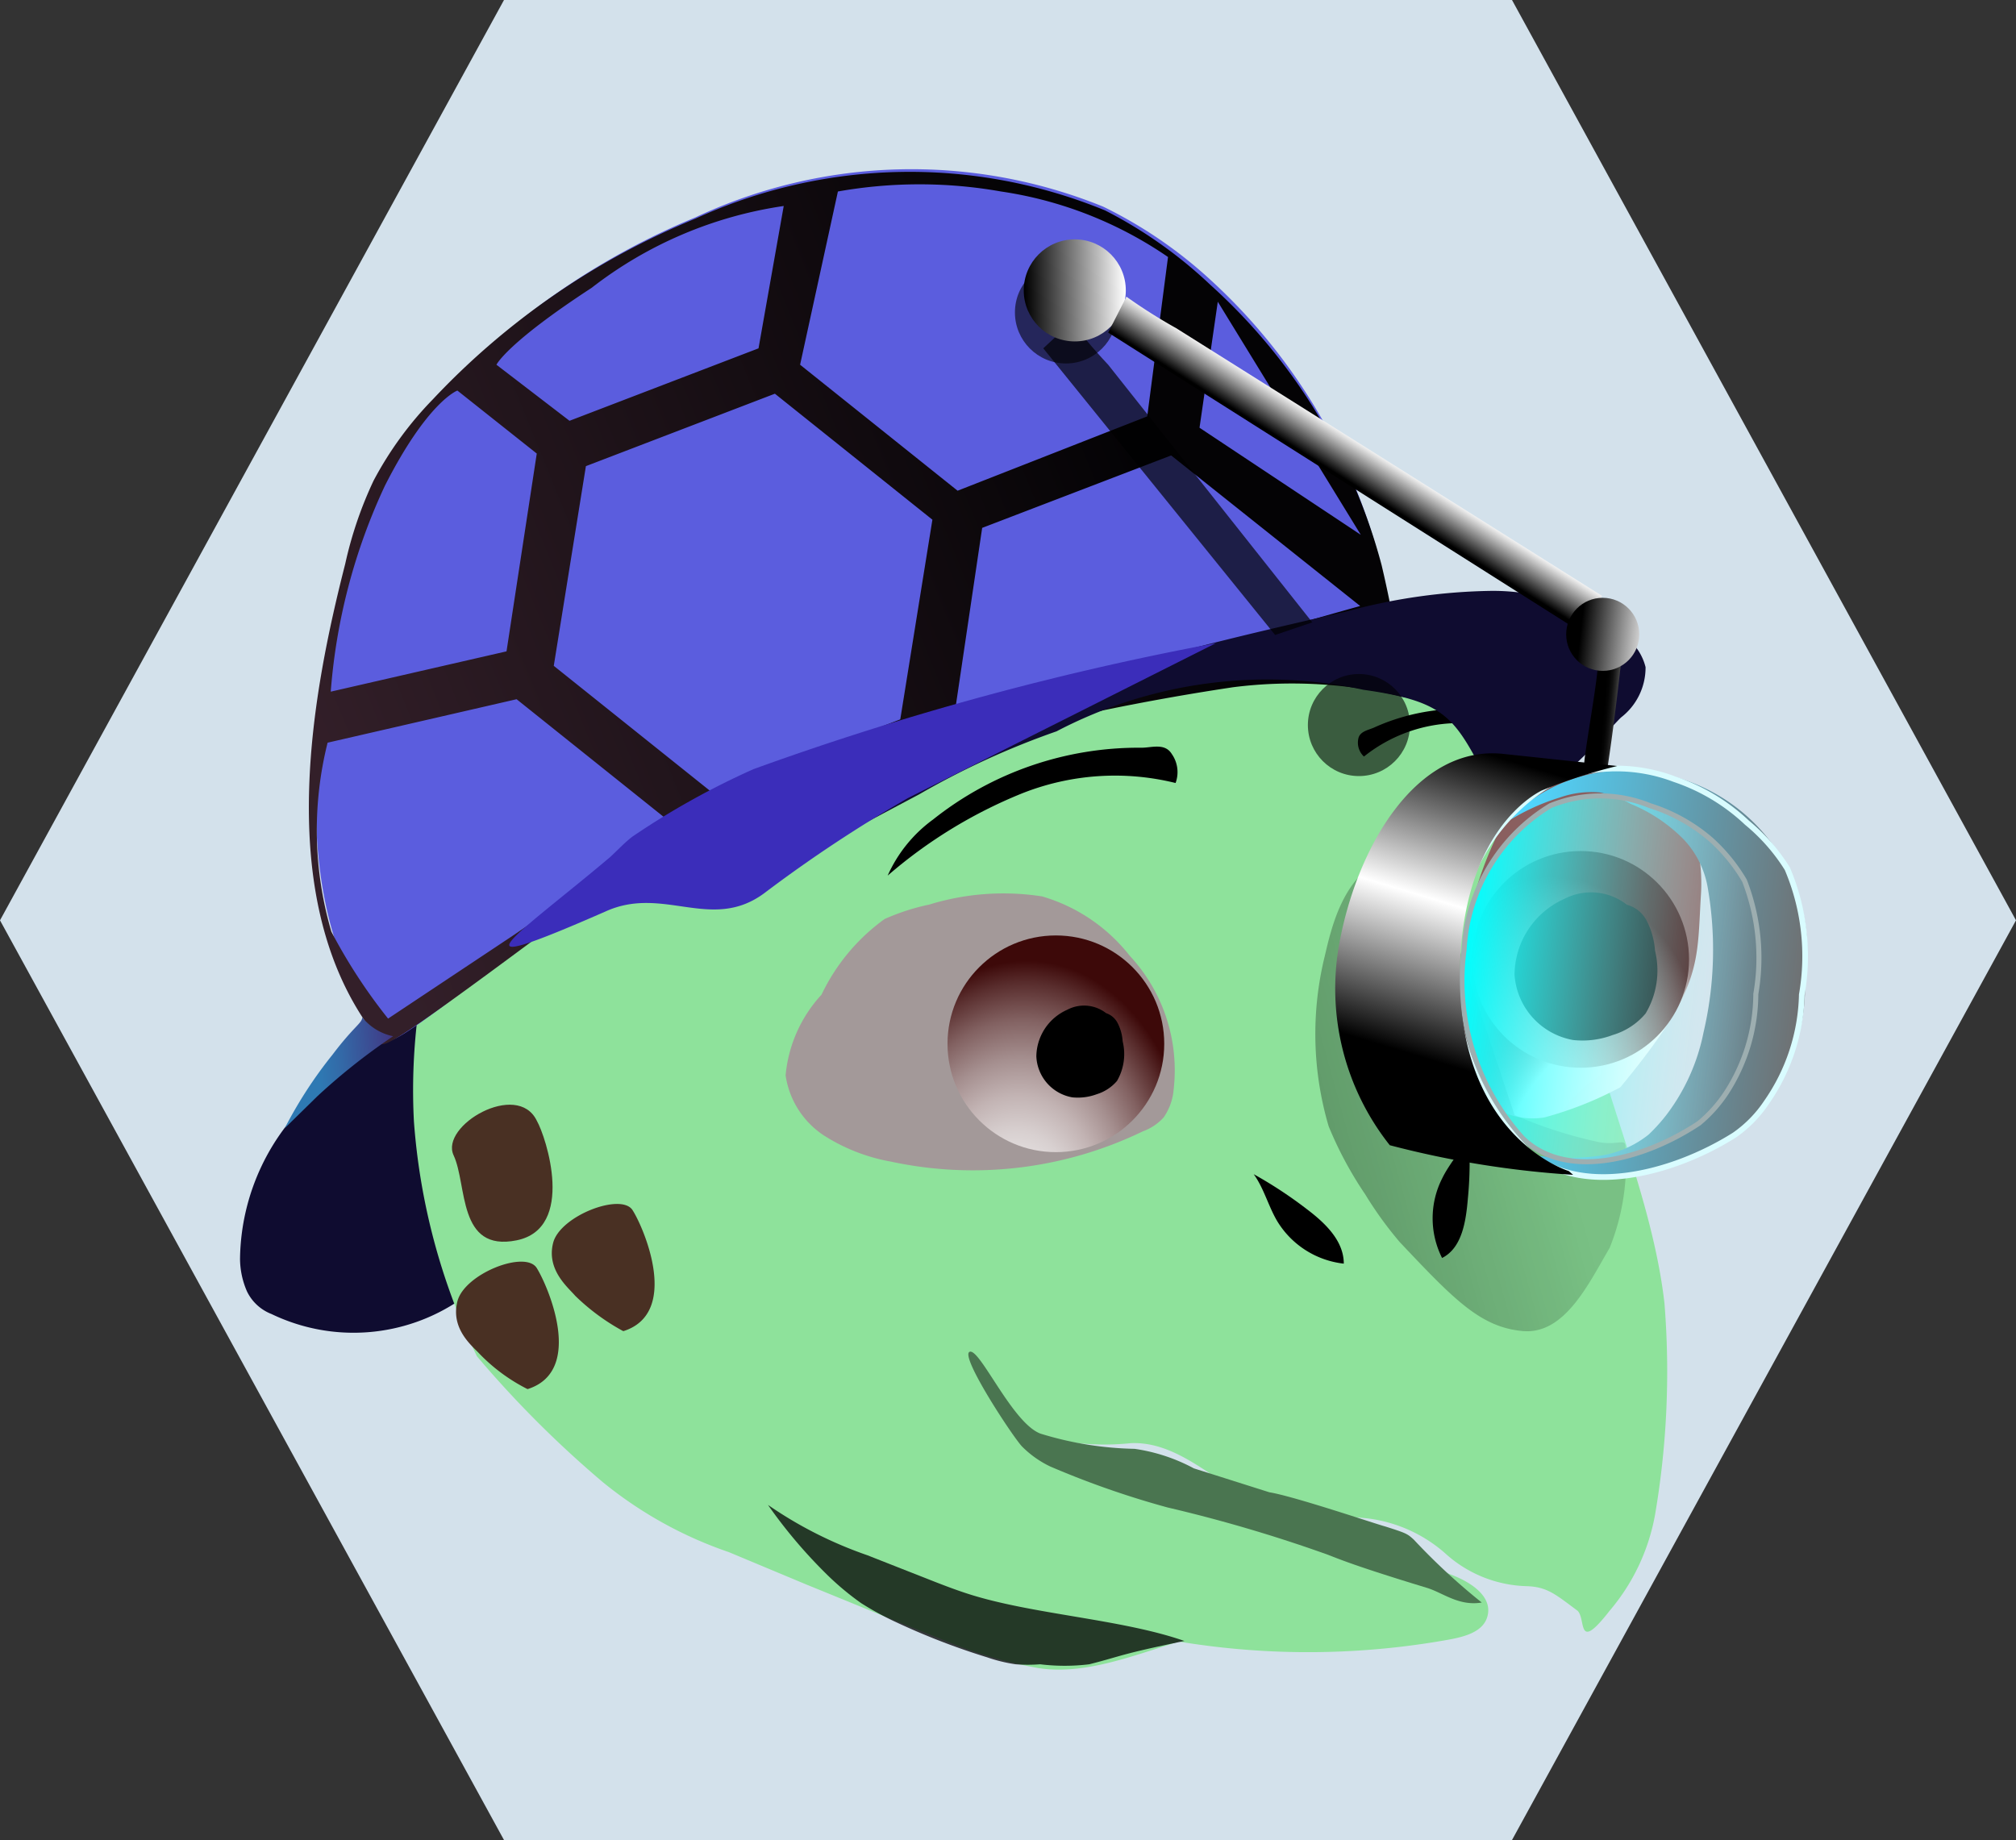 <svg id="Layer_1" data-name="Layer 1" xmlns="http://www.w3.org/2000/svg" xmlns:xlink="http://www.w3.org/1999/xlink" viewBox="0 0 32 29.21"><rect x="0" y="0" width="32" height="29.21" fill="#333333" stroke="none"/><defs><style>.cls-1{fill:#d3e1eb;}.cls-2{fill:#0f0c30;}.cls-3{fill:url(#radial-gradient);}.cls-4{fill:#4a7550;}.cls-5{fill:url(#radial-gradient-2);}.cls-6{fill:url(#radial-gradient-3);}.cls-7{fill:url(#radial-gradient-4);}.cls-8{fill:url(#radial-gradient-5);}.cls-9{opacity:0.75;}.cls-15,.cls-9{isolation:isolate;}.cls-10{fill:url(#linear-gradient);}.cls-11{fill:#5b5dde;}.cls-12{fill:url(#linear-gradient-2);}.cls-13{fill:url(#linear-gradient-3);}.cls-14{fill:#3b2dba;}.cls-15{opacity:0.59;}.cls-16{fill:url(#linear-gradient-4);}.cls-17{fill:url(#linear-gradient-5);}.cls-18{fill:url(#linear-gradient-6);}.cls-19{fill:url(#linear-gradient-7);}.cls-20{fill:url(#linear-gradient-8);}.cls-21{fill:url(#linear-gradient-9);}.cls-22{stroke:#9daeb0;stroke-width:0.08px;fill:url(#linear-gradient-10);}.cls-22,.cls-23,.cls-25{stroke-miterlimit:10;}.cls-23{fill:none;stroke:#d9fcff;stroke-width:0.09px;}.cls-24{fill:url(#linear-gradient-11);}.cls-25{fill:#fff;stroke:#000;stroke-width:0.12px;}.cls-26{fill:#493023;}</style><radialGradient id="radial-gradient" cx="39.94" cy="22.9" r="0.05" gradientUnits="userSpaceOnUse"><stop offset="0" stop-color="#94eba1"/><stop offset="0.44" stop-color="#93e9a0"/><stop offset="1" stop-color="#8ee29b"/></radialGradient><radialGradient id="radial-gradient-2" cx="88.92" cy="-2046.29" r="17.02" gradientTransform="matrix(-0.28, -0.03, 0.02, -0.2, 88.35, -396.46)" gradientUnits="userSpaceOnUse"><stop offset="0" stop-color="#fff"/><stop offset="0.31" stop-color="#fdfdfd"/><stop offset="0.49" stop-color="#f5f4f4"/><stop offset="0.64" stop-color="#e8e6e6"/><stop offset="0.77" stop-color="#d6d2d2"/><stop offset="0.89" stop-color="#bfb8b8"/><stop offset="1" stop-color="#a39999"/></radialGradient><radialGradient id="radial-gradient-3" cx="62.07" cy="-1626" r="12.47" gradientTransform="matrix(-0.28, -0.03, 0.03, -0.28, 92.47, -433.52)" gradientUnits="userSpaceOnUse"><stop offset="0" stop-color="#faf9f9"/><stop offset="0.71" stop-color="#fff"/><stop offset="0.74" stop-color="#eae2e2"/><stop offset="0.8" stop-color="#c8b4b4"/><stop offset="0.86" stop-color="#ad8f8f"/><stop offset="0.91" stop-color="#9a7575"/><stop offset="0.96" stop-color="#8e6565"/><stop offset="1" stop-color="#8a5f5f"/></radialGradient><radialGradient id="radial-gradient-4" cx="-651.2" cy="-522.78" r="0.38" gradientTransform="matrix(-7.82, -0.87, 1.3, -11.74, -4396.73, -6684.24)" gradientUnits="userSpaceOnUse"><stop offset="0" stop-color="#f5f5f5"/><stop offset="0.13" stop-color="#f2f1f1"/><stop offset="0.26" stop-color="#e8e5e5"/><stop offset="0.39" stop-color="#d8d0d0"/><stop offset="0.52" stop-color="#c2b3b3"/><stop offset="0.65" stop-color="#a58f8f"/><stop offset="0.79" stop-color="#826161"/><stop offset="0.92" stop-color="#592d2d"/><stop offset="1" stop-color="#3d0909"/></radialGradient><radialGradient id="radial-gradient-5" cx="-652.23" cy="-522.59" r="0.38" xlink:href="#radial-gradient-4"/><linearGradient id="linear-gradient" x1="-200.44" y1="288.75" x2="-195.07" y2="289.07" gradientTransform="matrix(-0.95, 0.32, -0.3, -0.86, -78.84, 332.52)" gradientUnits="userSpaceOnUse"><stop offset="0" stop-opacity="0.15"/><stop offset="1" stop-opacity="0.4"/></linearGradient><linearGradient id="linear-gradient-2" x1="14.11" y1="26" x2="27.06" y2="20.74" gradientTransform="translate(31.92 34) rotate(180)" gradientUnits="userSpaceOnUse"><stop offset="0" stop-color="#040305"/><stop offset="1" stop-color="#331f29"/></linearGradient><linearGradient id="linear-gradient-3" x1="78.41" y1="-65.98" x2="79.93" y2="-66.26" gradientTransform="matrix(-0.99, -0.11, 0.11, -0.99, 91.43, -38.77)" gradientUnits="userSpaceOnUse"><stop offset="0" stop-color="#472073"/><stop offset="0.29" stop-color="#3f3e89"/><stop offset="0.76" stop-color="#3369a7"/><stop offset="1" stop-color="#2e79b3"/></linearGradient><linearGradient id="linear-gradient-4" x1="184.91" y1="-184.01" x2="185.3" y2="-184.58" gradientTransform="matrix(-0.89, -0.27, 0.26, -0.92, 232.68, -110.92)" gradientUnits="userSpaceOnUse"><stop offset="0" stop-opacity="0.33"/><stop offset="1" stop-opacity="0.68"/></linearGradient><linearGradient id="linear-gradient-5" x1="59.78" y1="-58.33" x2="60.19" y2="-58.34" gradientTransform="matrix(-0.99, -0.11, 0.11, -0.99, 91.43, -38.77)" gradientUnits="userSpaceOnUse"><stop offset="0" stop-color="#fff"/><stop offset="0.11" stop-color="#c9c9c9"/><stop offset="0.24" stop-color="#949494"/><stop offset="0.37" stop-color="#676767"/><stop offset="0.5" stop-color="#424242"/><stop offset="0.63" stop-color="#252525"/><stop offset="0.75" stop-color="#101010"/><stop offset="0.88" stop-color="#040404"/><stop offset="1"/></linearGradient><linearGradient id="linear-gradient-6" x1="6.59" y1="44.54" x2="8.2" y2="44.54" gradientTransform="translate(25.4 48.98) rotate(178.79)" gradientUnits="userSpaceOnUse"><stop offset="0" stop-color="#fff"/><stop offset="1"/></linearGradient><linearGradient id="linear-gradient-7" x1="2.85" y1="42" x2="3.2" y2="41.47" gradientTransform="translate(25.36 50.19) rotate(178.79)" xlink:href="#linear-gradient-6"/><linearGradient id="linear-gradient-8" x1="59.53" y1="-57.03" x2="60.69" y2="-57.03" gradientTransform="matrix(-0.99, -0.11, 0.11, -0.99, 91.47, -39.98)" xlink:href="#linear-gradient-6"/><linearGradient id="linear-gradient-9" x1="56.34" y1="-62.35" x2="61.26" y2="-62.35" gradientTransform="matrix(-0.99, -0.11, 0.11, -0.99, 91.43, -38.77)" gradientUnits="userSpaceOnUse"><stop offset="0" stop-color="#706c6c"/><stop offset="1" stop-color="#4fd6ff"/></linearGradient><linearGradient id="linear-gradient-10" x1="74.65" y1="-62.43" x2="79.46" y2="-62.43" gradientTransform="matrix(-0.97, -0.11, 0.11, -0.99, 107.19, -37.01)" gradientUnits="userSpaceOnUse"><stop offset="0" stop-color="#fff" stop-opacity="0"/><stop offset="1" stop-color="aqua"/></linearGradient><linearGradient id="linear-gradient-11" x1="60.89" y1="-59.55" x2="61.78" y2="-64.4" gradientTransform="matrix(-0.99, -0.11, 0.11, -0.99, 91.43, -38.77)" gradientUnits="userSpaceOnUse"><stop offset="0"/><stop offset="0.5" stop-color="#fff"/><stop offset="1"/></linearGradient></defs><g id="Magnifying_glass" data-name="Magnifying glass"><polygon class="cls-1" points="8 0 24 0 32 14.61 24 29.21 8 29.21 0 14.61 8 0"/><path class="cls-2" d="M7,17c-.33.23-.86.54-1.17.8-.12.1-.26.24-.38.33a3.32,3.32,0,0,0-.43.41,3.54,3.54,0,0,0-1.25,2.65,1.31,1.31,0,0,0,.11.52.72.72,0,0,0,.39.36,3,3,0,0,0,3-.23.91.91,0,0,0,.46-.2,3.9,3.9,0,0,1,.35-.19s0,0,0,0,0,0,0,0" transform="translate(0.04 -1.21)"/><path class="cls-3" d="M23.74,12c1.08,1.25,1,3.3,1.32,4.9s1.13,3.32,1.32,5a13.51,13.51,0,0,1-.15,3.36,3.24,3.24,0,0,1-.72,1.52c-.53.68-.37.13-.51,0-.35-.26-.48-.38-.81-.39a2,2,0,0,1-1.3-.53,2.29,2.29,0,0,0-1.18-.54c-.43-.06-.88,0-1.31-.09-.91-.17-1.57-1.15-2.49-1.11A4.08,4.08,0,0,1,16,23.86c-.91-.36-1.32-1.36-1.72-2.18a16.21,16.21,0,0,0,1.53,1.89,3.66,3.66,0,0,0,1,.85,4.79,4.79,0,0,0,1.19.34A28.94,28.94,0,0,1,23,26.21c.29.11.62.32.58.61s-.36.37-.63.42a12.62,12.62,0,0,1-6-.38,4.41,4.41,0,0,1-2.61-1.76c1.22,1.38,3.21,1.51,5,2-.94.17-1.95.74-2.9.59a7,7,0,0,1-1.34-.38L14,26.87l-1.25-.51-1.22-.51a6.47,6.47,0,0,1-2-1.11,17,17,0,0,1-2-2,10.27,10.27,0,0,1-1-3.73,9.52,9.52,0,0,1,.38-3.2C7.56,15.43,8,15,8.68,14.67c.15-.09.33-.36.51-.39a2.07,2.07,0,0,1,.35,0c.21,0,.52-.24.71-.3,1.1-.33,1.76-.89,2.86-1.22a4,4,0,0,0,1-.27c.35-.26.73,0,1.1-.26a3,3,0,0,1,.92-.32c.37-.05.56-.13.94-.18l.6-.08c.18,0,.45,0,.63,0a4.82,4.82,0,0,0,.66,0,5.51,5.51,0,0,1,3.8-.19A4.46,4.46,0,0,0,23.74,12Z" transform="translate(0.04 -1.21)"/><path d="M19.86,19.85c.16.22.23.5.37.74a1.42,1.42,0,0,0,1.06.68c0-.36-.29-.64-.58-.86A6.81,6.81,0,0,0,19.86,19.85Z" transform="translate(0.04 -1.21)"/><path d="M23.27,19.21c-.1.26-.3.46-.42.71a1.4,1.4,0,0,0,0,1.26c.32-.16.38-.59.41-.95A5.85,5.85,0,0,0,23.27,19.21Z" transform="translate(0.04 -1.21)"/><path class="cls-4" d="M20.11,24.9c.38.06,1.68.5,1.83.54.35.11.36.12.46.21a10.1,10.1,0,0,0,1.08,1c-.36.06-.61-.15-.86-.23-1.35-.41-1.46-.49-1.67-.56a23.26,23.26,0,0,0-2.46-.72,14.22,14.22,0,0,1-1.86-.65,1.6,1.6,0,0,1-.44-.31c-.12-.11-1-1.44-.84-1.51s.68,1.14,1.13,1.3a5.4,5.4,0,0,0,1.49.24,2.83,2.83,0,0,1,.94.31Z" transform="translate(0.04 -1.21)"/><path class="cls-4" d="M13.3,32.91" transform="translate(0.04 -1.21)"/><path class="cls-5" d="M17.89,16.38a2.67,2.67,0,0,1,.7,2.12.91.91,0,0,1-.16.45.83.83,0,0,1-.33.22,6.19,6.19,0,0,1-4,.48,2.92,2.92,0,0,1-1.07-.42,1.38,1.38,0,0,1-.6-.95A2.18,2.18,0,0,1,13,17,3.15,3.15,0,0,1,14,15.8a3.47,3.47,0,0,1,.71-.23,4,4,0,0,1,1.79-.13A2.74,2.74,0,0,1,17.89,16.38Z" transform="translate(0.04 -1.21)"/><path class="cls-6" d="M25.68,18.47a5.65,5.65,0,0,1-1.21.48,1.17,1.17,0,0,1-1-.32,1.28,1.28,0,0,1-.2-.5,5.76,5.76,0,0,1,.42-3.59,2,2,0,0,1,.7-.9,1.59,1.59,0,0,1,1.05-.17,4.13,4.13,0,0,1,1,.33,1.9,1.9,0,0,1,.46.82,2.94,2.94,0,0,1,.06.78C26.89,16.51,27,16.87,25.68,18.47Z" transform="translate(0.04 -1.21)"/><circle class="cls-7" cx="16.76" cy="16.57" r="1.72"/><circle class="cls-8" cx="25.09" cy="15.23" r="1.72"/><path d="M17.46,17.28a.32.32,0,0,1,.24.17.74.74,0,0,1,.08.29.85.85,0,0,1-.09.63.69.69,0,0,1-.32.21.86.86,0,0,1-.39.05.69.69,0,0,1-.57-.65.82.82,0,0,1,.49-.74.57.57,0,0,1,.66.09Z" transform="translate(0.04 -1.21)"/><path d="M25.72,15.56a.5.5,0,0,1,.38.27,1.22,1.22,0,0,1,.13.47,1.33,1.33,0,0,1-.15,1,1.08,1.08,0,0,1-.52.34,1.36,1.36,0,0,1-.63.08A1.13,1.13,0,0,1,24,16.68a1.33,1.33,0,0,1,.79-1.2.92.92,0,0,1,1.06.15Z" transform="translate(0.04 -1.21)"/><path class="cls-9" d="M18.76,27.26c-1-.35-2.42-.42-3.44-.75-.31-.1-.62-.23-.93-.35l-.66-.26a6.52,6.52,0,0,1-1.58-.8,7.88,7.88,0,0,0,.91,1.08,4.39,4.39,0,0,0,.57.48,4.83,4.83,0,0,0,.55.3,11.12,11.12,0,0,0,1.45.56,2.46,2.46,0,0,0,.45.11,2.54,2.54,0,0,0,.39,0,3.21,3.21,0,0,0,.78,0C17.8,27.49,17.7,27.48,18.76,27.26Z" transform="translate(0.04 -1.21)"/><path d="M18.56,13.18a.5.5,0,0,1,.06.46,4,4,0,0,0-2.45.17,7.61,7.61,0,0,0-2.12,1.3,2.22,2.22,0,0,1,.72-.89,5.24,5.24,0,0,1,3.31-1.14C18.24,13.08,18.45,13,18.56,13.18Z" transform="translate(0.04 -1.21)"/><path d="M21.52,12.94a.3.3,0,0,0,.09.28,2.42,2.42,0,0,1,1.44-.53,5,5,0,0,1,1.54.19,1.39,1.39,0,0,0-.64-.32,3.34,3.34,0,0,0-2.18.2C21.68,12.8,21.54,12.82,21.52,12.94Z" transform="translate(0.04 -1.21)"/><path class="cls-10" d="M22.61,14.73c-1.2-.07-1.47,1-1.62,1.65a5.18,5.18,0,0,0,.06,2.71,5.93,5.93,0,0,0,.58,1.08,5.88,5.88,0,0,0,.55.76c.86.91,1.28,1.35,1.95,1.41s1.05-.76,1.38-1.32a3.59,3.59,0,0,0,.25-1.61c0-.14-.14,0-.47-.08A7,7,0,0,1,24,18.91" transform="translate(0.04 -1.21)"/><path class="cls-11" d="M8.64,15.9c1.56-1.2.86-.76,1.79-1.19,3.87-1.81,4-1.45,4-1.55A36.61,36.61,0,0,1,19.52,12a7.17,7.17,0,0,1,2.7.16,16.32,16.32,0,0,0-.37-2.09,9.17,9.17,0,0,0-2.69-4.43,7.11,7.11,0,0,0-1.69-1.15A8.08,8.08,0,0,0,11,4.66a11.6,11.6,0,0,0-4.1,2.86A5.69,5.69,0,0,0,6,8.81a6.54,6.54,0,0,0-.45,1.31c-.51,2-1.1,5.05.27,7.18.1.16.16.25.24.36S6,18,8.64,15.9Z" transform="translate(0.04 -1.21)"/><path class="cls-12" d="M8.61,16c1.58-1.21.87-.76,1.8-1.2,3.9-1.82,4.05-1.46,4-1.55a38.39,38.39,0,0,1,5.12-1.13,7.42,7.42,0,0,1,2.73.16,18.44,18.44,0,0,0-.37-2.1,9.14,9.14,0,0,0-2.72-4.45A7.16,7.16,0,0,0,17.5,4.55,8.16,8.16,0,0,0,11,4.68,11.91,11.91,0,0,0,6.83,7.55a5.61,5.61,0,0,0-.94,1.29,6.23,6.23,0,0,0-.45,1.32c-.51,2-1.11,5.08.28,7.21.1.16.16.25.24.36S5.92,18,8.61,16Zm.65-7.39,3-1.15,2.5,2-.51,3.17-3,1.15-2.5-2Zm4-4.36a7.42,7.42,0,0,1,2.59,0A6.29,6.29,0,0,1,18.5,5.29l-.33,2.53L15.16,9l-2.5-2ZM9.35,5.78a6.5,6.5,0,0,1,3.05-1.3L12,6.74,9,7.89,7.84,7S8,6.66,9.35,5.78ZM6.07,8.92c.68-1.34,1.15-1.51,1.15-1.51l1.26,1L8,11.55l-2.79.64A9.38,9.38,0,0,1,6.07,8.92ZM5.16,13l3-.69,2.5,2L8.12,16.05l-2,1.33A8.6,8.6,0,0,1,5.22,16,5.72,5.72,0,0,1,5.16,13ZM19.29,6,21.56,9.7,19,8ZM15.55,9.59l3-1.15,3,2.39s-1.65.46-2.15.63l-1.91.6-2.41.7Z" transform="translate(0.04 -1.21)"/><path class="cls-2" d="M14.55,13.82a12.69,12.69,0,0,1,2.18-1,7.21,7.21,0,0,1,4.87-.66c1.35.19,1.45.45,2,1.5.45.88,1.8-.78,2.09-1.06a1,1,0,0,0,.39-.8.86.86,0,0,0-.32-.48,3.39,3.39,0,0,0-2.13-.73,9.21,9.21,0,0,0-2.27.32c-2.9.67-6.17,1.38-8.47,3.27-.78.65-1.38.67-1.73,1.44" transform="translate(0.04 -1.21)"/><path class="cls-13" d="M5.71,17.36c0,.09-.13.14-.47.59a6.9,6.9,0,0,0-.76,1.17L5,18.61a9.88,9.88,0,0,1,1.2-.95A.85.85,0,0,1,5.71,17.36Z" transform="translate(0.04 -1.21)"/><path class="cls-14" d="M19.26,11.42a46.68,46.68,0,0,0-7.34,2A12.4,12.4,0,0,0,10,14.49c-.12.09-.25.23-.36.33-1.47,1.24-2.67,2-.07.86.92-.42,1.68.33,2.52-.29a22,22,0,0,1,2.28-1.51" transform="translate(0.04 -1.21)"/><circle class="cls-15" cx="16.92" cy="4.96" r="0.81"/><circle class="cls-15" cx="21.57" cy="11.51" r="0.81"/><path class="cls-16" d="M16.52,6.74l3.68,4.55.59-.2L17.55,7S17,6.42,17,6.29Z" transform="translate(0.04 -1.21)"/><path class="cls-17" d="M25.69,11.78a1.55,1.55,0,0,0-.37,0c0,.25-.25,1.59-.21,1.59s.37,0,.37,0c.08-.52.15-1.11.21-1.63" transform="translate(0.04 -1.21)"/><circle class="cls-18" cx="17.06" cy="4.61" r="0.81"/><path class="cls-19" d="M17.55,6.49,25,11.21l.39-.54L18.63,6.42a8.42,8.42,0,0,1-.79-.5Z" transform="translate(0.04 -1.21)"/><circle class="cls-20" cx="25.44" cy="10.07" r="0.58"/><path class="cls-21" d="M24,14.13a2.57,2.57,0,0,1,2-.68,2.86,2.86,0,0,1,2.61,3.31,3,3,0,0,1-3.34,3.09c-.77,0-1-.3-.95-.3a3.58,3.58,0,0,0,1.08,0,1.62,1.62,0,0,0,.73-.33,2.8,2.8,0,0,0,.28-.31A3.19,3.19,0,0,0,27,17.6a5.76,5.76,0,0,0,.07-2.28,1.48,1.48,0,0,0-.39-.79,2.53,2.53,0,0,0-.84-.56,1.53,1.53,0,0,0-.49-.18,1.5,1.5,0,0,0-.63.08,3.48,3.48,0,0,0-.78.35" transform="translate(0.04 -1.21)"/><path class="cls-22" d="M27.12,14.54a2.75,2.75,0,0,1,.53.65,3.38,3.38,0,0,1,.18,1.8,2.9,2.9,0,0,1-.47,1.57,2.2,2.2,0,0,1-.43.48c-.87.58-2.11.91-2.8.24a3.72,3.72,0,0,1-.93-3A2.85,2.85,0,0,1,24.57,14a2.09,2.09,0,0,1,1.58,0A2.72,2.72,0,0,1,27.12,14.54Z" transform="translate(0.04 -1.21)"/><path class="cls-23" d="M27.69,14.27a3,3,0,0,1,.64.73,3.55,3.55,0,0,1,.23,2A3.11,3.11,0,0,1,28,18.71a1.94,1.94,0,0,1-.51.52c-1,.63-2.48,1-3.29.24a4,4,0,0,1-1.11-3.35,3.09,3.09,0,0,1,1.6-2.54,2.6,2.6,0,0,1,1.85,0A3.12,3.12,0,0,1,27.69,14.27Z" transform="translate(0.04 -1.21)"/><path class="cls-24" d="M24.86,19.8s-1.86-.56-1.72-3.38c.1-2,1.13-2.58,1.29-2.66a8.41,8.41,0,0,1,1.2-.39l-1.79-.19c-1.38-.16-2.33,1.44-2.62,3a4,4,0,0,0,.8,3.21,15.24,15.24,0,0,0,2.91.47" transform="translate(0.04 -1.21)"/><path class="cls-25" d="M26.48-8.65" transform="translate(0.04 -1.21)"/></g><path class="cls-26" d="M8.48,19c-.31-.64-1.54.08-1.32.55s.06,1.54,1,1.35S8.63,19.26,8.48,19Z" transform="translate(0.04 -1.21)"/><path class="cls-26" d="M8.34,23.26c.9-.29.32-1.63.14-1.92s-1.15.09-1.26.53.24.71.35.83a2.83,2.83,0,0,0,.76.56h0" transform="translate(0.04 -1.21)"/><path class="cls-26" d="M9.86,22.34c.9-.29.32-1.64.14-1.92s-1.15.09-1.26.52.24.71.35.84a3.43,3.43,0,0,0,.76.56h0" transform="translate(0.04 -1.21)"/></svg>